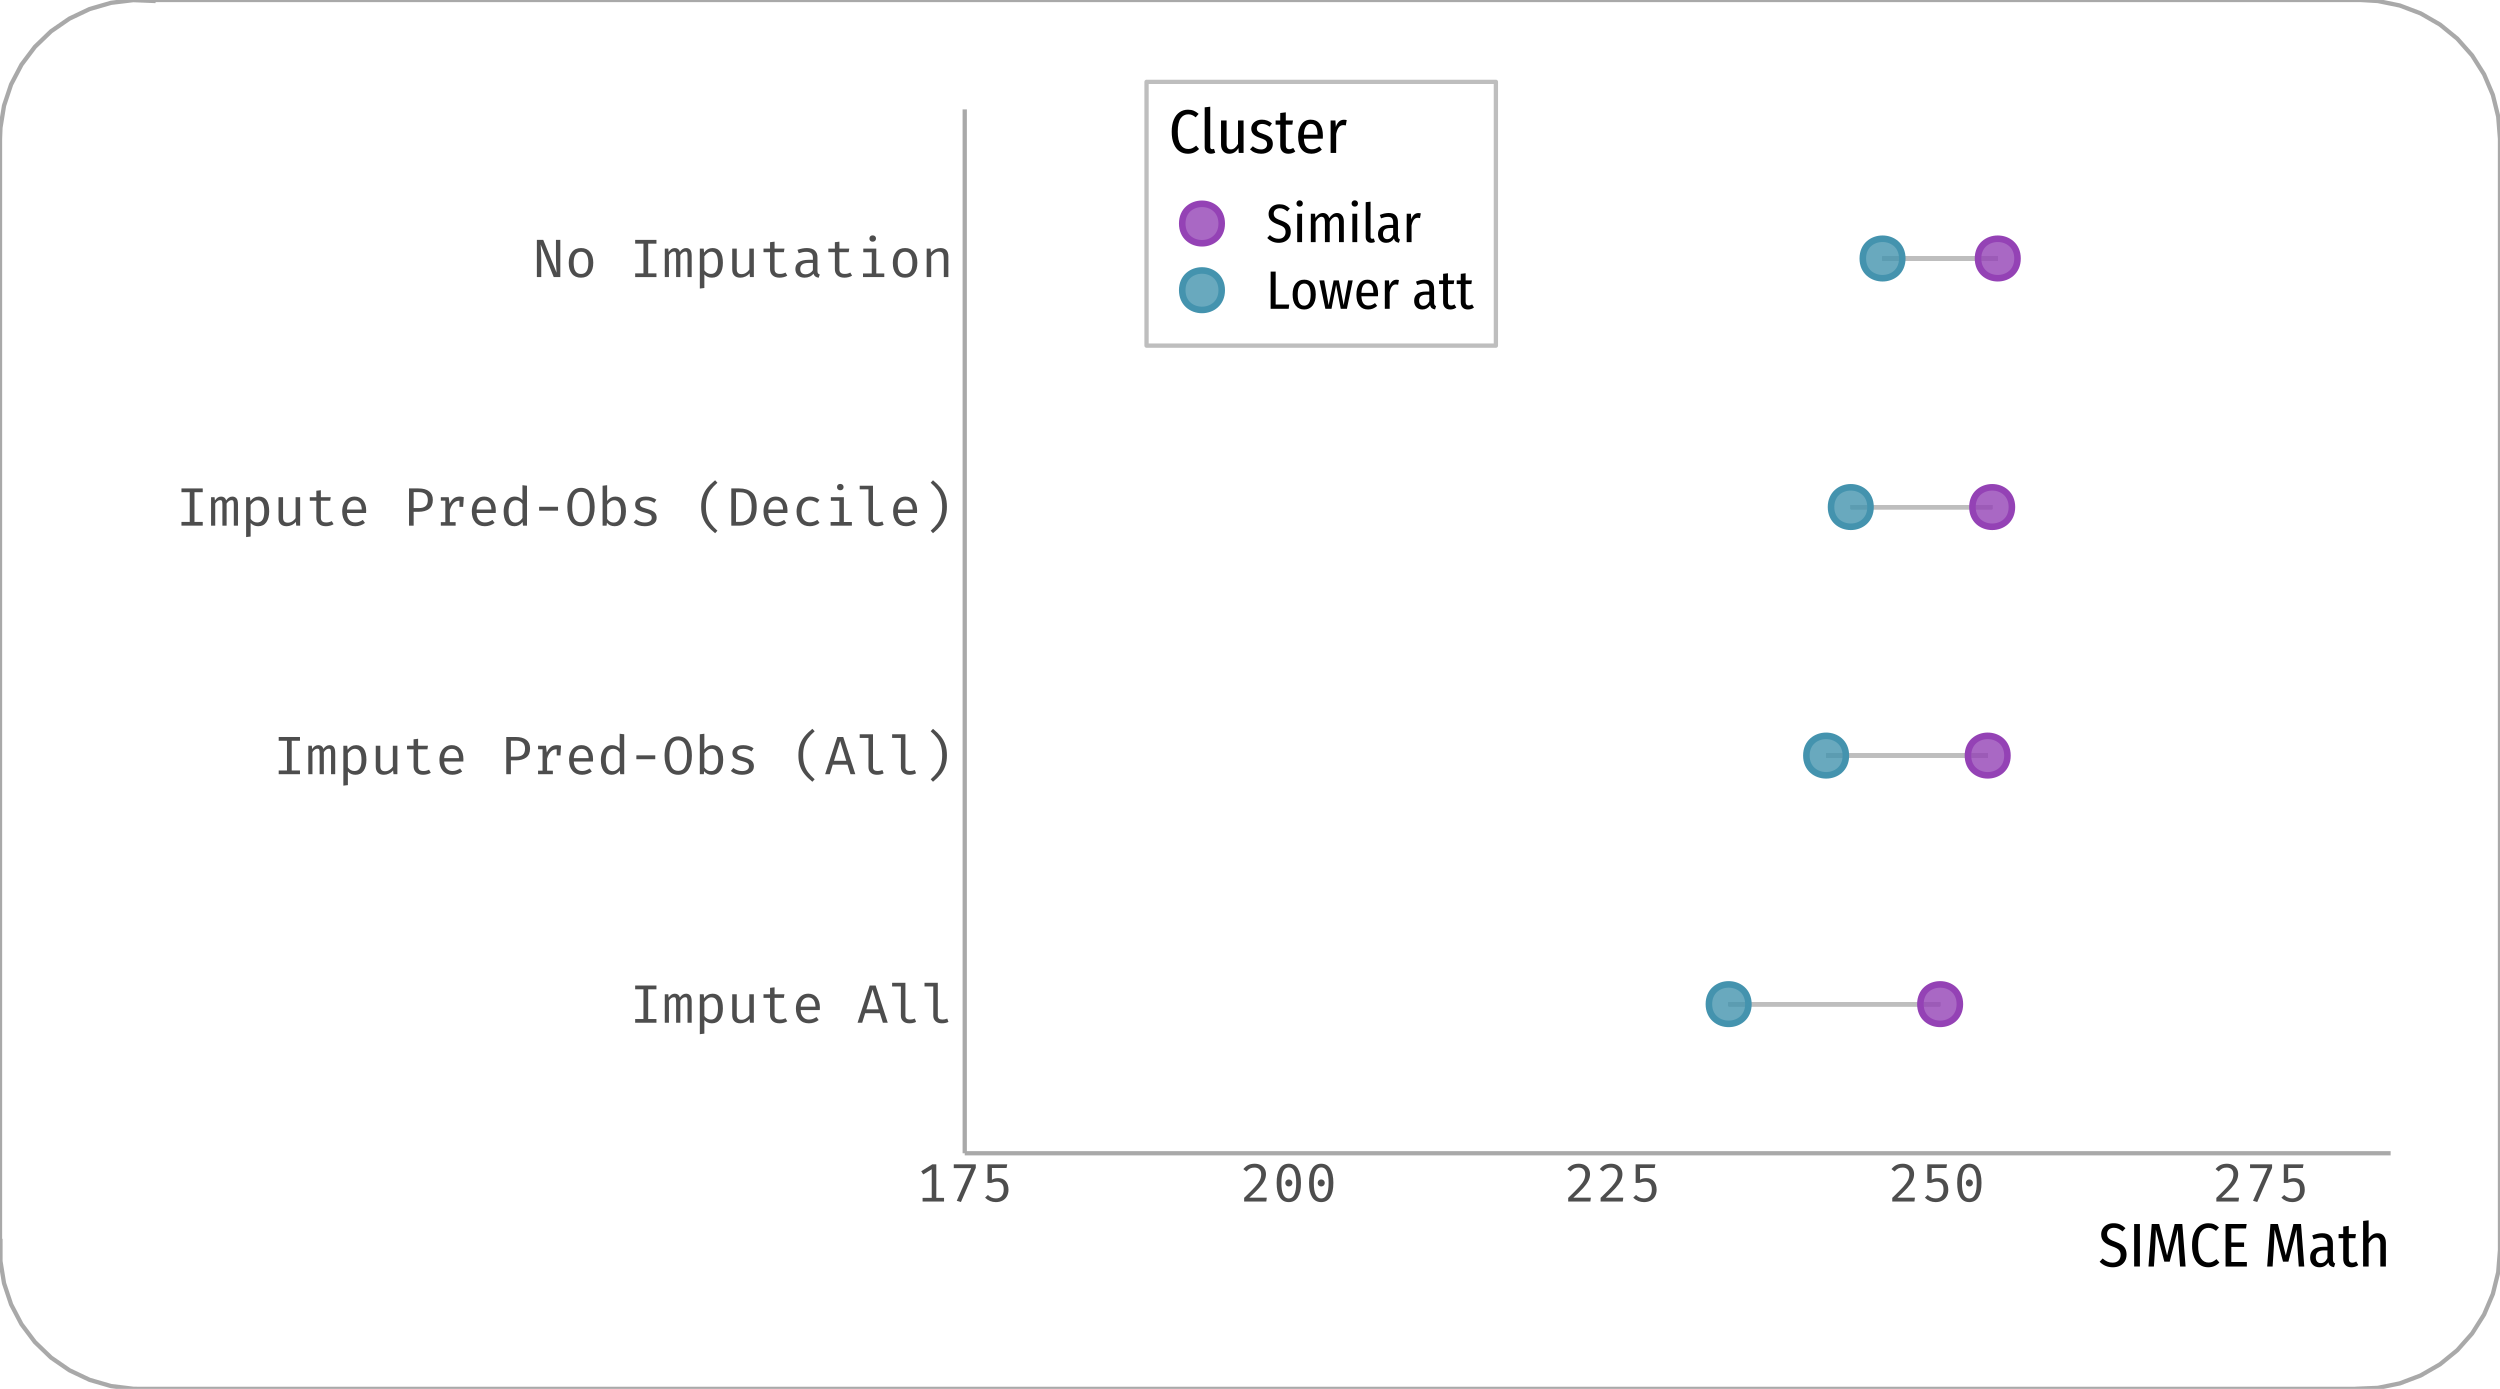 <?xml version="1.0" encoding="UTF-8"?>
<svg xmlns="http://www.w3.org/2000/svg" xmlns:xlink="http://www.w3.org/1999/xlink" width="648pt" height="360pt" viewBox="0 0 648 360" version="1.1">
<defs>
<g>
<symbol overflow="visible" id="glyph0-0">
<path style="stroke:none;" d="M 7.141 -14.699 L 7.141 4.898 L 1.262 4.898 L 1.262 -14.699 Z M 6.383 -13.973 L 2.031 -13.973 L 2.031 4.172 L 6.383 4.172 Z M 4.297 -2.422 C 4.293 -2.316 4.258 -2.234 4.191 -2.176 C 4.121 -2.113 4.043 -2.086 3.949 -2.086 C 3.855 -2.086 3.773 -2.113 3.703 -2.176 C 3.633 -2.234 3.598 -2.316 3.598 -2.422 L 3.598 -3.598 C 4.09 -3.625 4.426 -3.715 4.605 -3.871 C 4.781 -4.023 4.867 -4.293 4.871 -4.676 C 4.867 -4.98 4.809 -5.215 4.688 -5.387 C 4.566 -5.551 4.344 -5.637 4.02 -5.641 C 3.746 -5.637 3.5 -5.586 3.289 -5.488 C 3.219 -5.457 3.16 -5.441 3.109 -5.445 C 3.004 -5.441 2.922 -5.473 2.863 -5.535 C 2.801 -5.594 2.77 -5.672 2.773 -5.77 C 2.77 -5.945 2.906 -6.078 3.184 -6.172 C 3.457 -6.262 3.754 -6.309 4.074 -6.312 C 4.629 -6.309 5.027 -6.16 5.27 -5.863 C 5.504 -5.562 5.625 -5.176 5.629 -4.703 C 5.625 -4.207 5.52 -3.824 5.312 -3.555 C 5.098 -3.281 4.758 -3.113 4.297 -3.051 Z M 3.457 -1.191 C 3.457 -1.324 3.504 -1.441 3.598 -1.539 C 3.691 -1.629 3.809 -1.676 3.949 -1.68 C 4.086 -1.676 4.199 -1.629 4.297 -1.539 C 4.387 -1.441 4.434 -1.324 4.438 -1.191 C 4.434 -1.035 4.387 -0.91 4.297 -0.816 C 4.199 -0.715 4.086 -0.668 3.949 -0.672 C 3.809 -0.668 3.691 -0.715 3.598 -0.816 C 3.504 -0.91 3.457 -1.035 3.457 -1.191 Z M 3.457 -1.191 "/>
</symbol>
<symbol overflow="visible" id="glyph0-1">
<path style="stroke:none;" d="M 6.957 -8.664 L 4.816 -8.664 L 4.816 -0.965 L 6.957 -0.965 L 6.957 0 L 1.441 0 L 1.441 -0.965 L 3.586 -0.965 L 3.586 -8.664 L 1.441 -8.664 L 1.441 -9.645 L 6.957 -9.645 Z M 6.957 -8.664 "/>
</symbol>
<symbol overflow="visible" id="glyph0-2">
<path style="stroke:none;" d="M 6.258 -7.531 C 6.676 -7.527 7.016 -7.383 7.285 -7.09 C 7.551 -6.793 7.688 -6.258 7.688 -5.488 L 7.688 0 L 6.609 0 L 6.609 -5.293 C 6.609 -5.801 6.574 -6.148 6.508 -6.336 C 6.441 -6.516 6.285 -6.609 6.035 -6.609 C 5.559 -6.609 5.129 -6.312 4.746 -5.727 L 4.746 0 L 3.652 0 L 3.652 -5.293 C 3.648 -5.801 3.617 -6.148 3.555 -6.336 C 3.488 -6.516 3.328 -6.609 3.078 -6.609 C 2.602 -6.609 2.176 -6.312 1.793 -5.727 L 1.793 0 L 0.715 0 L 0.715 -7.379 L 1.625 -7.379 L 1.707 -6.512 C 1.926 -6.832 2.164 -7.086 2.414 -7.266 C 2.66 -7.441 2.957 -7.527 3.305 -7.531 C 3.992 -7.527 4.434 -7.203 4.633 -6.551 C 4.855 -6.867 5.094 -7.109 5.348 -7.277 C 5.598 -7.445 5.902 -7.527 6.258 -7.531 Z M 6.258 -7.531 "/>
</symbol>
<symbol overflow="visible" id="glyph0-3">
<path style="stroke:none;" d="M 4.703 -7.531 C 6.484 -7.527 7.375 -6.25 7.379 -3.695 C 7.375 -2.527 7.133 -1.594 6.648 -0.895 C 6.16 -0.195 5.457 0.152 4.535 0.152 C 3.73 0.152 3.074 -0.125 2.574 -0.688 L 2.574 2.828 L 1.398 2.969 L 1.398 -7.379 L 2.406 -7.379 L 2.508 -6.344 C 2.773 -6.723 3.094 -7.016 3.477 -7.223 C 3.852 -7.426 4.262 -7.527 4.703 -7.531 Z M 4.426 -6.578 C 4.047 -6.574 3.703 -6.461 3.395 -6.242 C 3.078 -6.016 2.805 -5.738 2.574 -5.402 L 2.574 -1.75 C 2.77 -1.457 3.016 -1.23 3.312 -1.07 C 3.602 -0.902 3.922 -0.82 4.27 -0.824 C 4.883 -0.82 5.344 -1.055 5.648 -1.531 C 5.953 -2 6.105 -2.723 6.105 -3.695 C 6.105 -4.664 5.969 -5.387 5.699 -5.863 C 5.426 -6.336 5 -6.574 4.426 -6.578 Z M 4.426 -6.578 "/>
</symbol>
<symbol overflow="visible" id="glyph0-4">
<path style="stroke:none;" d="M 2.574 -2.141 C 2.57 -1.664 2.672 -1.316 2.875 -1.098 C 3.074 -0.875 3.391 -0.766 3.82 -0.77 C 4.211 -0.766 4.59 -0.879 4.957 -1.105 C 5.32 -1.328 5.609 -1.609 5.824 -1.945 L 5.824 -7.379 L 7 -7.379 L 7 0 L 5.992 0 L 5.895 -0.992 C 5.605 -0.625 5.246 -0.344 4.824 -0.148 C 4.395 0.055 3.965 0.152 3.527 0.152 C 2.824 0.152 2.293 -0.031 1.938 -0.406 C 1.574 -0.773 1.395 -1.312 1.398 -2.016 L 1.398 -7.379 L 2.574 -7.379 Z M 2.574 -2.141 "/>
</symbol>
<symbol overflow="visible" id="glyph0-5">
<path style="stroke:none;" d="M 7.266 -0.379 C 7.012 -0.207 6.703 -0.078 6.348 0.012 C 5.984 0.105 5.629 0.152 5.277 0.152 C 4.5 0.152 3.895 -0.047 3.457 -0.453 C 3.02 -0.855 2.801 -1.391 2.801 -2.059 L 2.801 -6.453 L 1.105 -6.453 L 1.105 -7.379 L 2.801 -7.379 L 2.801 -9.043 L 3.977 -9.184 L 3.977 -7.379 L 6.539 -7.379 L 6.383 -6.453 L 3.977 -6.453 L 3.977 -2.07 C 3.973 -1.648 4.086 -1.336 4.312 -1.133 C 4.535 -0.922 4.895 -0.82 5.391 -0.824 C 5.891 -0.82 6.359 -0.938 6.805 -1.176 Z M 7.266 -0.379 "/>
</symbol>
<symbol overflow="visible" id="glyph0-6">
<path style="stroke:none;" d="M 2.34 -3.277 C 2.363 -2.461 2.574 -1.852 2.973 -1.441 C 3.367 -1.027 3.871 -0.82 4.48 -0.824 C 4.844 -0.82 5.176 -0.875 5.48 -0.984 C 5.781 -1.094 6.105 -1.258 6.453 -1.484 L 7 -0.699 C 6.652 -0.426 6.258 -0.219 5.816 -0.07 C 5.371 0.078 4.926 0.152 4.48 0.152 C 3.414 0.152 2.586 -0.195 1.992 -0.891 C 1.398 -1.586 1.102 -2.516 1.105 -3.684 C 1.102 -4.418 1.23 -5.078 1.496 -5.664 C 1.754 -6.246 2.129 -6.703 2.617 -7.035 C 3.102 -7.363 3.668 -7.527 4.312 -7.531 C 5.242 -7.527 5.977 -7.203 6.516 -6.559 C 7.051 -5.906 7.316 -5.023 7.32 -3.906 C 7.316 -3.691 7.309 -3.48 7.293 -3.277 Z M 4.324 -6.566 C 3.754 -6.562 3.289 -6.359 2.938 -5.957 C 2.578 -5.547 2.379 -4.953 2.34 -4.172 L 6.176 -4.172 C 6.164 -4.945 5.992 -5.535 5.668 -5.949 C 5.34 -6.355 4.895 -6.562 4.324 -6.566 Z M 4.324 -6.566 "/>
</symbol>
<symbol overflow="visible" id="glyph0-7">
<path style="stroke:none;" d=""/>
</symbol>
<symbol overflow="visible" id="glyph0-8">
<path style="stroke:none;" d="M 2.254 -2.465 L 1.484 0 L 0.281 0 L 3.43 -9.645 L 4.969 -9.645 L 8.105 0 L 6.848 0 L 6.074 -2.465 Z M 5.754 -3.473 L 4.172 -8.609 L 2.574 -3.473 Z M 5.754 -3.473 "/>
</symbol>
<symbol overflow="visible" id="glyph0-9">
<path style="stroke:none;" d="M 4.285 -1.82 C 4.281 -1.152 4.688 -0.82 5.504 -0.824 C 5.879 -0.82 6.289 -0.906 6.734 -1.078 L 7.043 -0.223 C 6.574 0.027 5.988 0.152 5.293 0.152 C 4.625 0.152 4.098 -0.027 3.703 -0.391 C 3.305 -0.754 3.105 -1.25 3.109 -1.875 L 3.109 -9.406 L 0.84 -9.406 L 0.84 -10.348 L 4.285 -10.348 Z M 4.285 -1.82 "/>
</symbol>
<symbol overflow="visible" id="glyph0-10">
<path style="stroke:none;" d="M 7.797 -6.68 C 7.793 -5.602 7.461 -4.816 6.801 -4.324 C 6.137 -3.832 5.227 -3.586 4.074 -3.586 L 2.828 -3.586 L 2.828 0 L 1.625 0 L 1.625 -9.645 L 4.074 -9.645 C 5.254 -9.645 6.172 -9.395 6.824 -8.902 C 7.469 -8.402 7.793 -7.664 7.797 -6.68 Z M 6.496 -6.664 C 6.492 -7.359 6.289 -7.871 5.887 -8.195 C 5.477 -8.516 4.922 -8.676 4.227 -8.68 L 2.828 -8.68 L 2.828 -4.551 L 4.188 -4.551 C 4.91 -4.547 5.477 -4.707 5.887 -5.027 C 6.289 -5.344 6.492 -5.887 6.496 -6.664 Z M 6.496 -6.664 "/>
</symbol>
<symbol overflow="visible" id="glyph0-11">
<path style="stroke:none;" d="M 6.383 -7.531 C 6.68 -7.527 7.027 -7.477 7.422 -7.379 L 7.254 -4.871 L 6.301 -4.871 L 6.301 -6.453 L 6.23 -6.453 C 5.09 -6.449 4.285 -5.641 3.809 -4.02 L 3.809 -0.91 L 5.305 -0.91 L 5.305 0 L 1.469 0 L 1.469 -0.91 L 2.633 -0.91 L 2.633 -6.469 L 1.469 -6.469 L 1.469 -7.379 L 3.516 -7.379 L 3.738 -5.629 C 4.035 -6.258 4.391 -6.734 4.809 -7.055 C 5.223 -7.371 5.746 -7.527 6.383 -7.531 Z M 6.383 -7.531 "/>
</symbol>
<symbol overflow="visible" id="glyph0-12">
<path style="stroke:none;" d="M 7 -10.348 L 7 0 L 5.965 0 L 5.852 -0.965 C 5.578 -0.59 5.266 -0.309 4.914 -0.125 C 4.559 0.062 4.176 0.152 3.766 0.152 C 2.832 0.152 2.129 -0.188 1.66 -0.867 C 1.184 -1.547 0.949 -2.484 0.953 -3.684 C 0.949 -4.418 1.066 -5.078 1.301 -5.664 C 1.535 -6.246 1.867 -6.703 2.301 -7.035 C 2.734 -7.363 3.246 -7.527 3.836 -7.531 C 4.645 -7.527 5.309 -7.234 5.824 -6.648 L 5.824 -10.484 Z M 4.145 -6.578 C 3.523 -6.574 3.051 -6.332 2.723 -5.852 C 2.391 -5.363 2.227 -4.641 2.227 -3.684 C 2.227 -2.727 2.375 -2.004 2.68 -1.52 C 2.98 -1.027 3.422 -0.785 4.004 -0.785 C 4.699 -0.785 5.309 -1.176 5.824 -1.961 L 5.824 -5.629 C 5.617 -5.934 5.367 -6.168 5.082 -6.332 C 4.789 -6.492 4.477 -6.574 4.145 -6.578 Z M 4.145 -6.578 "/>
</symbol>
<symbol overflow="visible" id="glyph0-13">
<path style="stroke:none;" d="M 1.75 -4.887 L 6.648 -4.887 L 6.648 -3.879 L 1.75 -3.879 Z M 1.75 -4.887 "/>
</symbol>
<symbol overflow="visible" id="glyph0-14">
<path style="stroke:none;" d="M 7.742 -4.816 C 7.738 -3.312 7.434 -2.105 6.824 -1.203 C 6.211 -0.297 5.336 0.152 4.199 0.152 C 3.047 0.152 2.168 -0.289 1.566 -1.176 C 0.957 -2.062 0.656 -3.27 0.656 -4.801 C 0.656 -5.777 0.789 -6.648 1.062 -7.406 C 1.328 -8.16 1.73 -8.746 2.266 -9.168 C 2.797 -9.586 3.441 -9.797 4.199 -9.801 C 5.336 -9.797 6.211 -9.348 6.824 -8.449 C 7.434 -7.547 7.738 -6.336 7.742 -4.816 Z M 6.48 -4.816 C 6.48 -6.129 6.297 -7.117 5.934 -7.781 C 5.57 -8.445 4.992 -8.777 4.199 -8.777 C 3.406 -8.777 2.828 -8.441 2.465 -7.777 C 2.098 -7.105 1.914 -6.113 1.918 -4.801 C 1.914 -3.492 2.098 -2.512 2.469 -1.855 C 2.836 -1.195 3.414 -0.867 4.199 -0.867 C 4.992 -0.867 5.57 -1.195 5.934 -1.855 C 6.297 -2.512 6.48 -3.5 6.48 -4.816 Z M 6.48 -4.816 "/>
</symbol>
<symbol overflow="visible" id="glyph0-15">
<path style="stroke:none;" d="M 2.574 -6.41 C 3.141 -7.156 3.848 -7.527 4.691 -7.531 C 5.633 -7.527 6.328 -7.191 6.777 -6.523 C 7.223 -5.848 7.445 -4.906 7.449 -3.695 C 7.445 -2.535 7.188 -1.605 6.676 -0.902 C 6.16 -0.199 5.445 0.152 4.523 0.152 C 3.672 0.152 3.004 -0.152 2.52 -0.77 L 2.438 0 L 1.398 0 L 1.398 -10.348 L 2.574 -10.484 Z M 4.258 -0.797 C 4.871 -0.797 5.344 -1.039 5.676 -1.523 C 6.008 -2.008 6.176 -2.73 6.176 -3.695 C 6.176 -4.645 6.027 -5.363 5.734 -5.852 C 5.438 -6.332 5 -6.574 4.426 -6.578 C 4.047 -6.574 3.703 -6.461 3.395 -6.242 C 3.078 -6.016 2.805 -5.738 2.574 -5.402 L 2.574 -1.75 C 2.77 -1.449 3.016 -1.215 3.305 -1.047 C 3.594 -0.879 3.91 -0.797 4.258 -0.797 Z M 4.258 -0.797 "/>
</symbol>
<symbol overflow="visible" id="glyph0-16">
<path style="stroke:none;" d="M 3.922 -0.812 C 4.477 -0.809 4.922 -0.914 5.25 -1.133 C 5.574 -1.344 5.734 -1.629 5.738 -1.988 C 5.734 -2.227 5.695 -2.426 5.613 -2.582 C 5.527 -2.734 5.359 -2.875 5.109 -3 C 4.855 -3.125 4.473 -3.254 3.961 -3.387 C 3.102 -3.602 2.465 -3.859 2.059 -4.164 C 1.645 -4.465 1.441 -4.914 1.441 -5.516 C 1.441 -6.129 1.695 -6.621 2.211 -6.984 C 2.719 -7.348 3.398 -7.527 4.242 -7.531 C 5.266 -7.527 6.16 -7.258 6.93 -6.719 L 6.398 -5.906 C 6.09 -6.121 5.766 -6.285 5.434 -6.402 C 5.094 -6.516 4.707 -6.574 4.27 -6.578 C 3.203 -6.574 2.672 -6.254 2.676 -5.613 C 2.672 -5.387 2.73 -5.203 2.848 -5.066 C 2.965 -4.926 3.156 -4.801 3.422 -4.695 C 3.688 -4.586 4.086 -4.461 4.621 -4.312 C 5.422 -4.094 6.02 -3.82 6.418 -3.492 C 6.812 -3.16 7.012 -2.676 7.016 -2.043 C 7.012 -1.305 6.715 -0.754 6.117 -0.391 C 5.52 -0.027 4.785 0.152 3.922 0.152 C 2.758 0.152 1.797 -0.176 1.035 -0.84 L 1.695 -1.609 C 1.988 -1.363 2.328 -1.168 2.715 -1.027 C 3.094 -0.879 3.496 -0.809 3.922 -0.812 Z M 3.922 -0.812 "/>
</symbol>
<symbol overflow="visible" id="glyph0-17">
<path style="stroke:none;" d="M 2.98 -4.898 C 2.977 -3.945 3.082 -3.117 3.301 -2.414 C 3.512 -1.711 3.832 -1.07 4.262 -0.496 C 4.684 0.078 5.254 0.68 5.965 1.316 L 5.363 1.961 C 4.535 1.293 3.867 0.641 3.352 0 C 2.832 -0.641 2.434 -1.359 2.16 -2.156 C 1.883 -2.949 1.746 -3.863 1.75 -4.898 C 1.746 -5.934 1.883 -6.848 2.16 -7.645 C 2.434 -8.438 2.832 -9.156 3.352 -9.801 C 3.867 -10.441 4.535 -11.094 5.363 -11.762 L 5.965 -11.117 C 5.246 -10.477 4.672 -9.875 4.25 -9.309 C 3.82 -8.738 3.504 -8.102 3.297 -7.398 C 3.082 -6.691 2.977 -5.859 2.98 -4.898 Z M 2.98 -4.898 "/>
</symbol>
<symbol overflow="visible" id="glyph0-18">
<path style="stroke:none;" d="M 5.418 -4.898 C 5.414 -5.859 5.309 -6.691 5.102 -7.398 C 4.891 -8.102 4.574 -8.738 4.152 -9.309 C 3.727 -9.875 3.156 -10.477 2.438 -11.117 L 3.039 -11.762 C 3.855 -11.094 4.523 -10.441 5.047 -9.801 C 5.562 -9.156 5.961 -8.438 6.234 -7.645 C 6.508 -6.848 6.645 -5.934 6.648 -4.898 C 6.645 -3.863 6.508 -2.949 6.234 -2.156 C 5.961 -1.359 5.562 -0.641 5.047 0 C 4.523 0.641 3.855 1.293 3.039 1.961 L 2.438 1.316 C 3.145 0.68 3.711 0.078 4.137 -0.496 C 4.559 -1.07 4.875 -1.711 5.094 -2.414 C 5.305 -3.117 5.414 -3.945 5.418 -4.898 Z M 5.418 -4.898 "/>
</symbol>
<symbol overflow="visible" id="glyph0-19">
<path style="stroke:none;" d="M 7.742 -4.871 C 7.738 -3.039 7.32 -1.77 6.48 -1.062 C 5.641 -0.352 4.605 0 3.375 0 L 1.16 0 L 1.16 -9.645 L 3.219 -9.645 C 4.57 -9.645 5.664 -9.301 6.496 -8.621 C 7.324 -7.938 7.738 -6.688 7.742 -4.871 Z M 6.441 -4.871 C 6.438 -5.914 6.297 -6.715 6.012 -7.273 C 5.727 -7.824 5.371 -8.195 4.953 -8.379 C 4.531 -8.559 4.055 -8.648 3.516 -8.652 L 2.379 -8.652 L 2.379 -0.98 L 3.527 -0.98 C 4.355 -0.977 5.047 -1.266 5.605 -1.84 C 6.16 -2.414 6.438 -3.422 6.441 -4.871 Z M 6.441 -4.871 "/>
</symbol>
<symbol overflow="visible" id="glyph0-20">
<path style="stroke:none;" d="M 4.746 -0.855 C 5.387 -0.855 6.023 -1.066 6.664 -1.496 L 7.223 -0.727 C 6.914 -0.453 6.531 -0.238 6.074 -0.082 C 5.617 0.074 5.176 0.152 4.746 0.152 C 3.652 0.152 2.801 -0.188 2.191 -0.875 C 1.578 -1.555 1.27 -2.48 1.273 -3.652 C 1.27 -4.387 1.41 -5.051 1.688 -5.641 C 1.961 -6.227 2.359 -6.688 2.883 -7.027 C 3.406 -7.359 4.027 -7.527 4.746 -7.531 C 5.699 -7.527 6.52 -7.238 7.211 -6.664 L 6.637 -5.895 C 5.992 -6.324 5.355 -6.539 4.73 -6.539 C 4.066 -6.539 3.539 -6.293 3.141 -5.801 C 2.742 -5.309 2.543 -4.59 2.547 -3.652 C 2.543 -2.707 2.742 -2.008 3.141 -1.547 C 3.539 -1.086 4.074 -0.855 4.746 -0.855 Z M 4.746 -0.855 "/>
</symbol>
<symbol overflow="visible" id="glyph0-21">
<path style="stroke:none;" d="M 4.199 -10.82 C 4.461 -10.816 4.672 -10.738 4.828 -10.59 C 4.984 -10.434 5.062 -10.238 5.066 -9.996 C 5.062 -9.754 4.984 -9.555 4.828 -9.402 C 4.672 -9.246 4.461 -9.168 4.199 -9.172 C 3.945 -9.168 3.742 -9.246 3.59 -9.402 C 3.434 -9.555 3.355 -9.754 3.359 -9.996 C 3.355 -10.238 3.434 -10.434 3.59 -10.59 C 3.742 -10.738 3.945 -10.816 4.199 -10.82 Z M 5.137 -0.938 L 7.211 -0.938 L 7.211 0 L 1.695 0 L 1.695 -0.938 L 3.961 -0.938 L 3.961 -6.441 L 1.766 -6.441 L 1.766 -7.379 L 5.137 -7.379 Z M 5.137 -0.938 "/>
</symbol>
<symbol overflow="visible" id="glyph0-22">
<path style="stroke:none;" d="M 2.129 -8.469 C 2.125 -8.398 2.152 -7.992 2.211 -7.25 C 2.266 -6.5 2.297 -5.695 2.297 -4.828 L 2.297 0 L 1.16 0 L 1.16 -9.645 L 2.812 -9.645 L 6.273 -1.133 L 6.242 -1.637 C 6.148 -2.781 6.105 -3.844 6.105 -4.816 L 6.105 -9.645 L 7.238 -9.645 L 7.238 0 L 5.531 0 Z M 2.129 -8.469 "/>
</symbol>
<symbol overflow="visible" id="glyph0-23">
<path style="stroke:none;" d="M 4.215 -7.531 C 5.227 -7.527 6.008 -7.184 6.559 -6.5 C 7.102 -5.812 7.375 -4.879 7.379 -3.695 C 7.375 -2.535 7.098 -1.605 6.543 -0.902 C 5.984 -0.199 5.203 0.152 4.199 0.152 C 3.18 0.152 2.395 -0.188 1.848 -0.875 C 1.293 -1.555 1.02 -2.492 1.023 -3.684 C 1.02 -4.848 1.297 -5.781 1.855 -6.48 C 2.406 -7.18 3.191 -7.527 4.215 -7.531 Z M 4.215 -6.566 C 3.566 -6.562 3.086 -6.324 2.77 -5.852 C 2.453 -5.371 2.297 -4.648 2.297 -3.684 C 2.297 -2.711 2.453 -1.988 2.766 -1.52 C 3.078 -1.043 3.555 -0.809 4.199 -0.812 C 4.84 -0.809 5.316 -1.043 5.633 -1.52 C 5.945 -1.988 6.105 -2.715 6.105 -3.695 C 6.105 -4.664 5.945 -5.387 5.633 -5.859 C 5.316 -6.328 4.844 -6.562 4.215 -6.566 Z M 4.215 -6.566 "/>
</symbol>
<symbol overflow="visible" id="glyph0-24">
<path style="stroke:none;" d="M 6.691 -1.609 C 6.691 -1.316 6.738 -1.105 6.832 -0.973 C 6.926 -0.836 7.078 -0.734 7.293 -0.672 L 7 0.168 C 6.277 0.07 5.828 -0.277 5.656 -0.883 C 5.391 -0.543 5.062 -0.285 4.668 -0.113 C 4.27 0.066 3.828 0.152 3.348 0.152 C 2.605 0.152 2.023 -0.051 1.602 -0.461 C 1.172 -0.871 0.961 -1.422 0.965 -2.113 C 0.961 -2.867 1.258 -3.449 1.852 -3.863 C 2.445 -4.27 3.297 -4.477 4.41 -4.48 L 5.504 -4.48 L 5.504 -5.082 C 5.5 -5.602 5.352 -5.977 5.055 -6.207 C 4.754 -6.434 4.32 -6.551 3.754 -6.551 C 3.188 -6.551 2.547 -6.426 1.836 -6.176 L 1.512 -7.07 C 2.379 -7.375 3.184 -7.527 3.934 -7.531 C 4.824 -7.527 5.508 -7.32 5.984 -6.902 C 6.453 -6.48 6.691 -5.895 6.691 -5.152 Z M 3.641 -0.727 C 4 -0.727 4.348 -0.82 4.684 -1.008 C 5.012 -1.195 5.285 -1.449 5.504 -1.777 L 5.504 -3.668 L 4.438 -3.668 C 3.648 -3.668 3.086 -3.535 2.742 -3.273 C 2.398 -3.012 2.227 -2.629 2.227 -2.129 C 2.227 -1.191 2.695 -0.727 3.641 -0.727 Z M 3.641 -0.727 "/>
</symbol>
<symbol overflow="visible" id="glyph0-25">
<path style="stroke:none;" d="M 1.398 -7.379 L 2.406 -7.379 L 2.508 -6.344 C 2.797 -6.715 3.16 -7.004 3.605 -7.215 C 4.043 -7.422 4.488 -7.527 4.941 -7.531 C 6.32 -7.527 7.012 -6.801 7.016 -5.348 L 7.016 0 L 5.84 0 L 5.84 -4.48 C 5.836 -5.027 5.805 -5.445 5.746 -5.738 C 5.684 -6.027 5.566 -6.242 5.391 -6.383 C 5.211 -6.52 4.938 -6.59 4.578 -6.594 C 4.172 -6.59 3.793 -6.469 3.441 -6.23 C 3.082 -5.984 2.793 -5.695 2.574 -5.363 L 2.574 0 L 1.398 0 Z M 1.398 -7.379 "/>
</symbol>
<symbol overflow="visible" id="glyph0-26">
<path style="stroke:none;" d="M 7.238 -0.953 L 7.238 0 L 1.68 0 L 1.68 -0.953 L 4.047 -0.953 L 4.047 -8.359 L 1.848 -7.027 L 1.328 -7.855 L 4.199 -9.645 L 5.234 -9.645 L 5.234 -0.953 Z M 7.238 -0.953 "/>
</symbol>
<symbol overflow="visible" id="glyph0-27">
<path style="stroke:none;" d="M 2.129 -0.195 L 5.879 -8.664 L 1.359 -8.664 L 1.359 -9.645 L 7.07 -9.645 L 7.07 -8.734 L 3.219 0.125 Z M 2.129 -0.195 "/>
</symbol>
<symbol overflow="visible" id="glyph0-28">
<path style="stroke:none;" d="M 6.648 -8.695 L 2.844 -8.695 L 2.844 -5.656 C 3.109 -5.812 3.379 -5.922 3.645 -5.984 C 3.91 -6.039 4.191 -6.07 4.492 -6.074 C 5.293 -6.07 5.934 -5.805 6.418 -5.277 C 6.895 -4.742 7.137 -4 7.141 -3.051 C 7.137 -2.414 7.004 -1.855 6.742 -1.371 C 6.473 -0.887 6.094 -0.512 5.602 -0.246 C 5.105 0.02 4.531 0.152 3.879 0.152 C 2.805 0.152 1.871 -0.227 1.078 -0.992 L 1.805 -1.707 C 2.391 -1.105 3.082 -0.809 3.879 -0.812 C 4.52 -0.809 5.016 -1.004 5.375 -1.398 C 5.727 -1.789 5.906 -2.355 5.906 -3.094 C 5.906 -3.82 5.746 -4.344 5.43 -4.668 C 5.113 -4.988 4.688 -5.148 4.156 -5.152 C 3.902 -5.148 3.676 -5.125 3.473 -5.082 C 3.266 -5.031 2.996 -4.949 2.66 -4.828 L 1.707 -4.828 L 1.707 -9.645 L 6.816 -9.645 Z M 6.648 -8.695 "/>
</symbol>
<symbol overflow="visible" id="glyph0-29">
<path style="stroke:none;" d="M 3.766 -9.801 C 4.352 -9.797 4.867 -9.68 5.312 -9.449 C 5.754 -9.215 6.094 -8.895 6.328 -8.492 C 6.562 -8.082 6.68 -7.625 6.68 -7.113 C 6.68 -6.512 6.539 -5.93 6.266 -5.375 C 5.984 -4.812 5.543 -4.199 4.941 -3.535 C 4.332 -2.863 3.477 -2.023 2.367 -1.008 L 6.902 -1.008 L 6.762 0 L 1.023 0 L 1.023 -0.953 C 2.277 -2.152 3.211 -3.094 3.828 -3.777 C 4.438 -4.457 4.859 -5.039 5.094 -5.527 C 5.324 -6.012 5.441 -6.527 5.445 -7.07 C 5.441 -7.609 5.289 -8.035 4.984 -8.344 C 4.676 -8.648 4.25 -8.801 3.711 -8.805 C 3.25 -8.801 2.871 -8.723 2.566 -8.574 C 2.262 -8.418 1.949 -8.156 1.637 -7.785 L 0.824 -8.414 C 1.203 -8.891 1.629 -9.238 2.105 -9.465 C 2.574 -9.684 3.129 -9.797 3.766 -9.801 Z M 3.766 -9.801 "/>
</symbol>
<symbol overflow="visible" id="glyph0-30">
<path style="stroke:none;" d="M 4.199 -9.801 C 5.223 -9.797 6.004 -9.371 6.543 -8.52 C 7.078 -7.664 7.348 -6.434 7.352 -4.828 C 7.348 -3.211 7.078 -1.977 6.543 -1.125 C 6.004 -0.273 5.223 0.152 4.199 0.152 C 3.172 0.152 2.391 -0.273 1.855 -1.125 C 1.316 -1.977 1.047 -3.211 1.051 -4.828 C 1.047 -6.434 1.316 -7.664 1.855 -8.52 C 2.391 -9.371 3.172 -9.797 4.199 -9.801 Z M 4.199 -8.848 C 2.918 -8.848 2.277 -7.508 2.281 -4.828 C 2.277 -2.141 2.918 -0.797 4.199 -0.797 C 5.477 -0.797 6.117 -2.141 6.117 -4.828 C 6.117 -7.508 5.477 -8.848 4.199 -8.848 Z M 4.199 -5.738 C 4.461 -5.734 4.68 -5.648 4.859 -5.473 C 5.031 -5.293 5.121 -5.078 5.125 -4.828 C 5.121 -4.566 5.031 -4.348 4.859 -4.172 C 4.68 -3.992 4.461 -3.902 4.199 -3.906 C 3.938 -3.902 3.719 -3.992 3.547 -4.172 C 3.371 -4.348 3.285 -4.566 3.289 -4.828 C 3.285 -5.078 3.371 -5.293 3.547 -5.473 C 3.719 -5.648 3.938 -5.734 4.199 -5.738 Z M 4.199 -5.738 "/>
</symbol>
<symbol overflow="visible" id="glyph1-0">
<path style="stroke:none;" d="M 8.688 -16.801 L 8.688 5.602 L 1.969 5.602 L 1.969 -16.801 Z M 7.824 -15.969 L 2.848 -15.969 L 2.848 4.77 L 7.824 4.77 Z M 5.184 -7.215 C 5.82 -7.211 6.277 -7.043 6.551 -6.703 C 6.824 -6.359 6.961 -5.914 6.961 -5.375 C 6.961 -4.805 6.84 -4.367 6.598 -4.062 C 6.355 -3.75 5.969 -3.559 5.441 -3.488 L 5.441 -2.77 C 5.438 -2.648 5.398 -2.555 5.32 -2.488 C 5.238 -2.414 5.145 -2.379 5.039 -2.383 C 4.93 -2.379 4.836 -2.414 4.758 -2.488 C 4.68 -2.555 4.641 -2.648 4.641 -2.77 L 4.641 -4.113 C 5.203 -4.145 5.586 -4.246 5.793 -4.422 C 5.992 -4.598 6.094 -4.906 6.098 -5.344 C 6.094 -5.695 6.023 -5.965 5.887 -6.16 C 5.746 -6.348 5.492 -6.445 5.121 -6.449 C 4.809 -6.445 4.531 -6.387 4.289 -6.273 C 4.203 -6.238 4.133 -6.223 4.078 -6.223 C 3.961 -6.223 3.867 -6.258 3.797 -6.328 C 3.727 -6.398 3.691 -6.484 3.695 -6.594 C 3.691 -6.789 3.848 -6.945 4.168 -7.055 C 4.48 -7.16 4.82 -7.211 5.184 -7.215 Z M 5.039 -1.922 C 5.199 -1.922 5.332 -1.867 5.441 -1.762 C 5.547 -1.652 5.602 -1.52 5.602 -1.359 C 5.602 -1.188 5.547 -1.047 5.441 -0.938 C 5.332 -0.824 5.199 -0.766 5.039 -0.77 C 4.879 -0.766 4.746 -0.824 4.641 -0.938 C 4.531 -1.047 4.477 -1.188 4.48 -1.359 C 4.477 -1.52 4.531 -1.652 4.641 -1.762 C 4.746 -1.867 4.879 -1.922 5.039 -1.922 Z M 5.039 -1.922 "/>
</symbol>
<symbol overflow="visible" id="glyph1-1">
<path style="stroke:none;" d="M 3.969 -11.215 C 4.617 -11.215 5.188 -11.105 5.672 -10.895 C 6.156 -10.676 6.609 -10.359 7.039 -9.938 L 6.289 -9.09 C 5.922 -9.402 5.562 -9.641 5.207 -9.797 C 4.848 -9.953 4.461 -10.031 4.047 -10.031 C 3.512 -10.031 3.082 -9.883 2.758 -9.59 C 2.434 -9.297 2.273 -8.91 2.273 -8.434 C 2.273 -8.109 2.336 -7.836 2.465 -7.609 C 2.59 -7.379 2.809 -7.172 3.121 -6.984 C 3.43 -6.797 3.867 -6.605 4.434 -6.414 C 5.078 -6.176 5.609 -5.926 6.031 -5.664 C 6.445 -5.395 6.766 -5.055 6.992 -4.641 C 7.211 -4.223 7.324 -3.699 7.328 -3.07 C 7.324 -2.441 7.18 -1.879 6.895 -1.383 C 6.605 -0.887 6.191 -0.496 5.656 -0.215 C 5.113 0.066 4.484 0.203 3.762 0.207 C 2.426 0.203 1.289 -0.273 0.352 -1.23 L 1.137 -2.078 C 1.527 -1.723 1.93 -1.453 2.344 -1.27 C 2.754 -1.082 3.207 -0.988 3.711 -0.992 C 4.336 -0.988 4.84 -1.168 5.223 -1.527 C 5.598 -1.883 5.789 -2.375 5.793 -3.008 C 5.789 -3.547 5.637 -3.98 5.336 -4.305 C 5.027 -4.621 4.469 -4.918 3.664 -5.199 C 2.625 -5.559 1.883 -5.98 1.434 -6.461 C 0.977 -6.941 0.75 -7.566 0.754 -8.336 C 0.75 -8.879 0.887 -9.371 1.16 -9.816 C 1.43 -10.254 1.809 -10.598 2.301 -10.848 C 2.789 -11.09 3.344 -11.215 3.969 -11.215 Z M 3.969 -11.215 "/>
</symbol>
<symbol overflow="visible" id="glyph1-2">
<path style="stroke:none;" d="M 2.848 -11.008 L 2.848 0 L 1.359 0 L 1.359 -11.008 Z M 2.848 -11.008 "/>
</symbol>
<symbol overflow="visible" id="glyph1-3">
<path style="stroke:none;" d="M 10.496 0 L 9.07 0 L 8.734 -4.977 C 8.582 -7.203 8.504 -8.742 8.496 -9.586 L 6.383 -1.246 L 4.992 -1.246 L 2.785 -9.586 C 2.793 -8.656 2.734 -7.109 2.609 -4.945 L 2.289 0 L 0.879 0 L 1.727 -11.008 L 3.664 -11.008 L 5.711 -2.863 L 7.68 -11.008 L 9.648 -11.008 Z M 10.496 0 "/>
</symbol>
<symbol overflow="visible" id="glyph1-4">
<path style="stroke:none;" d="M 5.008 -11.215 C 5.582 -11.215 6.082 -11.125 6.512 -10.949 C 6.934 -10.773 7.355 -10.5 7.777 -10.129 L 7.008 -9.23 C 6.695 -9.496 6.387 -9.695 6.086 -9.824 C 5.781 -9.949 5.449 -10.012 5.09 -10.016 C 4.254 -10.012 3.59 -9.656 3.102 -8.949 C 2.609 -8.238 2.367 -7.098 2.367 -5.52 C 2.367 -3.98 2.609 -2.844 3.102 -2.117 C 3.59 -1.383 4.254 -1.02 5.09 -1.023 C 5.5 -1.02 5.855 -1.094 6.16 -1.246 C 6.457 -1.395 6.785 -1.613 7.137 -1.902 L 7.887 -1.023 C 7.086 -0.203 6.125 0.203 5.008 0.207 C 4.184 0.203 3.457 -0.004 2.824 -0.43 C 2.188 -0.852 1.691 -1.496 1.336 -2.359 C 0.977 -3.215 0.797 -4.27 0.801 -5.52 C 0.797 -6.754 0.98 -7.797 1.352 -8.656 C 1.715 -9.508 2.215 -10.148 2.855 -10.574 C 3.488 -11 4.207 -11.215 5.008 -11.215 Z M 5.008 -11.215 "/>
</symbol>
<symbol overflow="visible" id="glyph1-5">
<path style="stroke:none;" d="M 6.832 -11.008 L 6.656 -9.855 L 2.848 -9.855 L 2.848 -6.223 L 6.16 -6.223 L 6.16 -5.07 L 2.848 -5.07 L 2.848 -1.168 L 6.879 -1.168 L 6.879 0 L 1.359 0 L 1.359 -11.008 Z M 6.832 -11.008 "/>
</symbol>
<symbol overflow="visible" id="glyph1-6">
<path style="stroke:none;" d=""/>
</symbol>
<symbol overflow="visible" id="glyph1-7">
<path style="stroke:none;" d="M 6.543 -1.922 C 6.539 -1.578 6.586 -1.32 6.688 -1.156 C 6.781 -0.988 6.934 -0.867 7.137 -0.785 L 6.832 0.191 C 6.414 0.125 6.086 0 5.855 -0.191 C 5.617 -0.383 5.453 -0.676 5.359 -1.07 C 4.812 -0.219 4.051 0.203 3.07 0.207 C 2.324 0.203 1.73 -0.023 1.297 -0.488 C 0.855 -0.949 0.637 -1.57 0.641 -2.352 C 0.637 -3.242 0.93 -3.926 1.52 -4.398 C 2.102 -4.867 2.941 -5.102 4.031 -5.105 L 5.121 -5.105 L 5.121 -5.824 C 5.121 -6.41 5 -6.832 4.758 -7.094 C 4.516 -7.355 4.125 -7.488 3.586 -7.488 C 2.996 -7.488 2.312 -7.336 1.535 -7.039 L 1.184 -8.047 C 2.121 -8.43 2.996 -8.625 3.809 -8.625 C 5.629 -8.625 6.539 -7.711 6.543 -5.887 Z M 3.406 -0.879 C 4.148 -0.879 4.723 -1.316 5.121 -2.191 L 5.121 -4.176 L 4.191 -4.176 C 2.801 -4.172 2.109 -3.59 2.113 -2.434 C 2.109 -1.926 2.223 -1.543 2.449 -1.277 C 2.672 -1.012 2.988 -0.879 3.406 -0.879 Z M 3.406 -0.879 "/>
</symbol>
<symbol overflow="visible" id="glyph1-8">
<path style="stroke:none;" d="M 5.281 -0.367 C 4.742 0.016 4.152 0.203 3.504 0.207 C 2.82 0.203 2.293 0.012 1.926 -0.383 C 1.555 -0.773 1.371 -1.328 1.375 -2.047 L 1.375 -7.328 L 0.176 -7.328 L 0.176 -8.414 L 1.375 -8.414 L 1.375 -10.352 L 2.816 -10.527 L 2.816 -8.414 L 4.672 -8.414 L 4.512 -7.328 L 2.816 -7.328 L 2.816 -2.062 C 2.812 -1.336 3.117 -0.973 3.727 -0.977 C 3.906 -0.973 4.074 -1 4.23 -1.055 C 4.387 -1.109 4.559 -1.188 4.754 -1.297 Z M 5.281 -0.367 "/>
</symbol>
<symbol overflow="visible" id="glyph1-9">
<path style="stroke:none;" d="M 5.055 -8.625 C 5.723 -8.625 6.246 -8.398 6.629 -7.953 C 7.004 -7.5 7.195 -6.895 7.199 -6.129 L 7.199 0 L 5.762 0 L 5.762 -5.953 C 5.758 -6.496 5.664 -6.887 5.48 -7.129 C 5.289 -7.367 5.016 -7.488 4.656 -7.488 C 3.949 -7.488 3.309 -6.984 2.734 -5.984 L 2.734 0 L 1.297 0 L 1.297 -11.809 L 2.734 -11.969 L 2.734 -7.215 C 3.043 -7.668 3.383 -8.02 3.758 -8.262 C 4.129 -8.504 4.562 -8.625 5.055 -8.625 Z M 5.055 -8.625 "/>
</symbol>
<symbol overflow="visible" id="glyph1-10">
<path style="stroke:none;" d="M 2.879 0.207 C 2.363 0.203 1.961 0.055 1.664 -0.254 C 1.363 -0.559 1.211 -0.992 1.215 -1.551 L 1.215 -11.824 L 2.656 -11.984 L 2.656 -1.602 C 2.652 -1.18 2.824 -0.973 3.168 -0.977 C 3.305 -0.973 3.461 -1.004 3.633 -1.07 L 3.953 -0.062 C 3.609 0.117 3.25 0.203 2.879 0.207 Z M 2.879 0.207 "/>
</symbol>
<symbol overflow="visible" id="glyph1-11">
<path style="stroke:none;" d="M 7.07 0 L 5.824 0 L 5.742 -1.266 C 5.156 -0.285 4.371 0.203 3.391 0.207 C 2.715 0.203 2.188 -0.012 1.805 -0.449 C 1.422 -0.883 1.23 -1.473 1.23 -2.223 L 1.23 -8.414 L 2.672 -8.414 L 2.672 -2.352 C 2.672 -1.859 2.762 -1.5 2.949 -1.273 C 3.133 -1.039 3.414 -0.926 3.793 -0.93 C 4.504 -0.926 5.117 -1.395 5.633 -2.336 L 5.633 -8.414 L 7.07 -8.414 Z M 7.07 0 "/>
</symbol>
<symbol overflow="visible" id="glyph1-12">
<path style="stroke:none;" d="M 3.473 -8.625 C 4.441 -8.625 5.305 -8.305 6.062 -7.664 L 5.457 -6.816 C 5.113 -7.047 4.793 -7.223 4.496 -7.344 C 4.191 -7.457 3.879 -7.516 3.551 -7.52 C 3.113 -7.516 2.77 -7.414 2.52 -7.207 C 2.27 -6.996 2.145 -6.711 2.145 -6.352 C 2.145 -6 2.262 -5.723 2.504 -5.52 C 2.738 -5.316 3.195 -5.105 3.871 -4.895 C 4.711 -4.625 5.324 -4.301 5.711 -3.918 C 6.094 -3.531 6.285 -3.004 6.289 -2.336 C 6.285 -1.543 5.996 -0.922 5.422 -0.473 C 4.844 -0.02 4.125 0.203 3.266 0.207 C 2.117 0.203 1.152 -0.172 0.367 -0.93 L 1.105 -1.727 C 1.773 -1.18 2.48 -0.906 3.23 -0.91 C 3.699 -0.906 4.078 -1.023 4.367 -1.262 C 4.652 -1.496 4.797 -1.824 4.801 -2.238 C 4.797 -2.535 4.746 -2.773 4.648 -2.957 C 4.543 -3.137 4.363 -3.301 4.102 -3.445 C 3.84 -3.59 3.457 -3.742 2.961 -3.902 C 2.156 -4.168 1.582 -4.488 1.23 -4.863 C 0.879 -5.238 0.703 -5.711 0.703 -6.289 C 0.703 -6.734 0.82 -7.137 1.055 -7.488 C 1.289 -7.84 1.613 -8.117 2.031 -8.32 C 2.445 -8.523 2.926 -8.625 3.473 -8.625 Z M 3.473 -8.625 "/>
</symbol>
<symbol overflow="visible" id="glyph1-13">
<path style="stroke:none;" d="M 7.199 -4.465 C 7.195 -4.238 7.184 -3.984 7.168 -3.711 L 2.273 -3.711 C 2.312 -2.727 2.508 -2.02 2.863 -1.59 C 3.211 -1.156 3.691 -0.941 4.305 -0.945 C 4.684 -0.941 5.027 -1 5.336 -1.121 C 5.637 -1.234 5.953 -1.426 6.289 -1.695 L 6.93 -0.848 C 6.137 -0.145 5.238 0.203 4.238 0.207 C 3.137 0.203 2.289 -0.172 1.688 -0.934 C 1.086 -1.691 0.785 -2.762 0.785 -4.145 C 0.785 -5.516 1.07 -6.605 1.648 -7.414 C 2.219 -8.219 3.02 -8.625 4.047 -8.625 C 5.059 -8.625 5.836 -8.262 6.383 -7.543 C 6.922 -6.82 7.195 -5.797 7.199 -4.465 Z M 5.809 -4.895 C 5.805 -6.652 5.223 -7.535 4.062 -7.535 C 3.527 -7.535 3.109 -7.312 2.801 -6.871 C 2.488 -6.426 2.312 -5.707 2.273 -4.719 L 5.809 -4.719 Z M 5.809 -4.895 "/>
</symbol>
<symbol overflow="visible" id="glyph1-14">
<path style="stroke:none;" d="M 4.754 -8.609 C 5.027 -8.605 5.27 -8.574 5.473 -8.512 L 5.23 -7.121 C 5.027 -7.18 4.809 -7.211 4.574 -7.215 C 4.102 -7.211 3.719 -7.027 3.43 -6.656 C 3.133 -6.281 2.902 -5.711 2.734 -4.945 L 2.734 0 L 1.297 0 L 1.297 -8.414 L 2.543 -8.414 L 2.656 -6.754 C 3.07 -7.988 3.77 -8.605 4.754 -8.609 Z M 4.754 -8.609 "/>
</symbol>
<symbol overflow="visible" id="glyph2-0">
<path style="stroke:none;" d="M 7.602 -14.699 L 7.602 4.898 L 1.723 4.898 L 1.723 -14.699 Z M 6.848 -13.973 L 2.492 -13.973 L 2.492 4.172 L 6.848 4.172 Z M 4.535 -6.312 C 5.094 -6.309 5.492 -6.16 5.73 -5.863 C 5.969 -5.562 6.086 -5.176 6.09 -4.703 C 6.086 -4.207 5.98 -3.824 5.773 -3.555 C 5.562 -3.281 5.227 -3.113 4.762 -3.051 L 4.762 -2.422 C 4.758 -2.316 4.723 -2.234 4.656 -2.176 C 4.582 -2.113 4.5 -2.086 4.41 -2.086 C 4.312 -2.086 4.23 -2.113 4.164 -2.176 C 4.09 -2.234 4.055 -2.316 4.059 -2.422 L 4.059 -3.598 C 4.551 -3.625 4.887 -3.715 5.066 -3.871 C 5.242 -4.023 5.332 -4.293 5.336 -4.676 C 5.332 -4.98 5.27 -5.215 5.152 -5.387 C 5.027 -5.551 4.805 -5.637 4.48 -5.641 C 4.207 -5.637 3.965 -5.586 3.754 -5.488 C 3.676 -5.457 3.613 -5.441 3.57 -5.445 C 3.461 -5.441 3.379 -5.473 3.324 -5.535 C 3.262 -5.594 3.234 -5.672 3.234 -5.77 C 3.234 -5.945 3.371 -6.078 3.645 -6.172 C 3.918 -6.262 4.215 -6.309 4.535 -6.312 Z M 4.41 -1.68 C 4.547 -1.676 4.664 -1.629 4.758 -1.539 C 4.852 -1.441 4.898 -1.324 4.898 -1.191 C 4.898 -1.035 4.852 -0.91 4.758 -0.816 C 4.664 -0.715 4.547 -0.668 4.41 -0.672 C 4.266 -0.668 4.148 -0.715 4.059 -0.816 C 3.965 -0.91 3.918 -1.035 3.922 -1.191 C 3.918 -1.324 3.965 -1.441 4.059 -1.539 C 4.148 -1.629 4.266 -1.676 4.41 -1.68 Z M 4.41 -1.68 "/>
</symbol>
<symbol overflow="visible" id="glyph2-1">
<path style="stroke:none;" d="M 3.473 -9.812 C 4.039 -9.809 4.535 -9.715 4.961 -9.531 C 5.387 -9.344 5.785 -9.066 6.16 -8.695 L 5.504 -7.953 C 5.184 -8.227 4.871 -8.434 4.559 -8.574 C 4.246 -8.707 3.906 -8.777 3.543 -8.777 C 3.074 -8.777 2.699 -8.648 2.414 -8.391 C 2.129 -8.133 1.984 -7.793 1.988 -7.379 C 1.984 -7.094 2.043 -6.855 2.156 -6.656 C 2.266 -6.453 2.457 -6.27 2.73 -6.109 C 3 -5.945 3.383 -5.781 3.879 -5.613 C 4.445 -5.406 4.91 -5.184 5.277 -4.953 C 5.641 -4.719 5.922 -4.422 6.117 -4.059 C 6.312 -3.695 6.41 -3.238 6.41 -2.688 C 6.41 -2.137 6.281 -1.645 6.031 -1.211 C 5.777 -0.773 5.418 -0.434 4.949 -0.188 C 4.477 0.059 3.922 0.18 3.289 0.184 C 2.117 0.18 1.125 -0.238 0.309 -1.078 L 0.992 -1.82 C 1.336 -1.512 1.691 -1.277 2.051 -1.113 C 2.41 -0.949 2.809 -0.867 3.246 -0.867 C 3.797 -0.867 4.238 -1.023 4.57 -1.336 C 4.898 -1.648 5.062 -2.078 5.066 -2.633 C 5.062 -3.105 4.93 -3.484 4.668 -3.766 C 4.398 -4.043 3.91 -4.305 3.207 -4.551 C 2.297 -4.867 1.645 -5.234 1.25 -5.656 C 0.852 -6.07 0.656 -6.617 0.656 -7.293 C 0.656 -7.766 0.773 -8.199 1.012 -8.59 C 1.25 -8.977 1.586 -9.277 2.016 -9.492 C 2.445 -9.703 2.93 -9.809 3.473 -9.812 Z M 3.473 -9.812 "/>
</symbol>
<symbol overflow="visible" id="glyph2-2">
<path style="stroke:none;" d="M 2.395 -7.363 L 2.395 0 L 1.133 0 L 1.133 -7.363 Z M 1.766 -10.836 C 2.004 -10.832 2.203 -10.754 2.359 -10.598 C 2.512 -10.438 2.59 -10.242 2.59 -10.012 C 2.59 -9.773 2.512 -9.578 2.363 -9.43 C 2.211 -9.273 2.012 -9.199 1.766 -9.199 C 1.516 -9.199 1.316 -9.273 1.168 -9.43 C 1.012 -9.578 0.938 -9.773 0.938 -10.012 C 0.938 -10.242 1.012 -10.438 1.168 -10.598 C 1.316 -10.754 1.516 -10.832 1.766 -10.836 Z M 1.766 -10.836 "/>
</symbol>
<symbol overflow="visible" id="glyph2-3">
<path style="stroke:none;" d="M 7.938 -7.547 C 8.465 -7.547 8.891 -7.348 9.211 -6.949 C 9.527 -6.551 9.684 -6.02 9.688 -5.363 L 9.688 0 L 8.441 0 L 8.441 -5.223 C 8.438 -6.113 8.148 -6.562 7.574 -6.566 C 7.012 -6.562 6.5 -6.133 6.035 -5.277 L 6.035 0 L 4.789 0 L 4.789 -5.223 C 4.785 -6.113 4.496 -6.562 3.922 -6.566 C 3.348 -6.562 2.836 -6.133 2.379 -5.277 L 2.379 0 L 1.133 0 L 1.133 -7.363 L 2.227 -7.363 L 2.324 -6.285 C 2.863 -7.125 3.516 -7.547 4.285 -7.547 C 4.684 -7.547 5.023 -7.43 5.305 -7.195 C 5.582 -6.961 5.785 -6.629 5.906 -6.203 C 6.477 -7.098 7.152 -7.547 7.938 -7.547 Z M 7.938 -7.547 "/>
</symbol>
<symbol overflow="visible" id="glyph2-4">
<path style="stroke:none;" d="M 2.52 0.184 C 2.07 0.18 1.715 0.047 1.453 -0.223 C 1.191 -0.492 1.059 -0.871 1.062 -1.359 L 1.062 -10.348 L 2.324 -10.484 L 2.324 -1.398 C 2.32 -1.035 2.469 -0.855 2.773 -0.855 C 2.891 -0.855 3.027 -0.883 3.18 -0.938 L 3.457 -0.055 C 3.16 0.105 2.848 0.18 2.52 0.184 Z M 2.52 0.184 "/>
</symbol>
<symbol overflow="visible" id="glyph2-5">
<path style="stroke:none;" d="M 5.727 -1.68 C 5.723 -1.379 5.766 -1.156 5.852 -1.012 C 5.934 -0.867 6.062 -0.758 6.242 -0.688 L 5.977 0.168 C 5.613 0.109 5.328 0 5.125 -0.168 C 4.918 -0.336 4.773 -0.594 4.691 -0.938 C 4.211 -0.191 3.543 0.18 2.688 0.184 C 2.031 0.18 1.512 -0.02 1.133 -0.426 C 0.746 -0.828 0.555 -1.371 0.559 -2.059 C 0.555 -2.84 0.812 -3.438 1.328 -3.848 C 1.84 -4.258 2.574 -4.465 3.527 -4.465 L 4.48 -4.465 L 4.48 -5.098 C 4.477 -5.609 4.371 -5.977 4.164 -6.207 C 3.953 -6.434 3.609 -6.551 3.137 -6.551 C 2.621 -6.551 2.023 -6.418 1.344 -6.16 L 1.035 -7.043 C 1.855 -7.379 2.621 -7.547 3.332 -7.547 C 4.926 -7.547 5.723 -6.746 5.727 -5.152 Z M 2.98 -0.77 C 3.633 -0.766 4.133 -1.148 4.48 -1.918 L 4.48 -3.652 L 3.668 -3.652 C 2.453 -3.648 1.844 -3.141 1.848 -2.129 C 1.844 -1.684 1.941 -1.348 2.141 -1.117 C 2.336 -0.883 2.617 -0.766 2.98 -0.77 Z M 2.98 -0.77 "/>
</symbol>
<symbol overflow="visible" id="glyph2-6">
<path style="stroke:none;" d="M 4.156 -7.531 C 4.398 -7.527 4.609 -7.5 4.789 -7.449 L 4.578 -6.23 C 4.398 -6.281 4.207 -6.309 4.004 -6.312 C 3.59 -6.309 3.258 -6.148 3 -5.824 C 2.742 -5.496 2.539 -4.996 2.395 -4.324 L 2.395 0 L 1.133 0 L 1.133 -7.363 L 2.227 -7.363 L 2.324 -5.906 C 2.688 -6.988 3.297 -7.527 4.156 -7.531 Z M 4.156 -7.531 "/>
</symbol>
<symbol overflow="visible" id="glyph2-7">
<path style="stroke:none;" d="M 2.492 -9.633 L 2.492 -1.105 L 6.008 -1.105 L 5.867 0 L 1.191 0 L 1.191 -9.633 Z M 2.492 -9.633 "/>
</symbol>
<symbol overflow="visible" id="glyph2-8">
<path style="stroke:none;" d="M 3.695 -7.547 C 4.637 -7.547 5.371 -7.215 5.895 -6.551 C 6.418 -5.887 6.68 -4.934 6.68 -3.695 C 6.68 -2.496 6.41 -1.551 5.879 -0.859 C 5.344 -0.164 4.613 0.18 3.684 0.184 C 2.738 0.18 2.004 -0.156 1.477 -0.84 C 0.949 -1.52 0.684 -2.469 0.688 -3.684 C 0.684 -4.902 0.949 -5.852 1.484 -6.531 C 2.012 -7.207 2.75 -7.547 3.695 -7.547 Z M 3.695 -6.539 C 3.145 -6.539 2.727 -6.305 2.438 -5.844 C 2.148 -5.379 2.004 -4.66 2.004 -3.684 C 2.004 -1.766 2.562 -0.809 3.684 -0.812 C 4.801 -0.809 5.359 -1.77 5.363 -3.695 C 5.359 -4.672 5.219 -5.391 4.941 -5.852 C 4.66 -6.309 4.246 -6.539 3.695 -6.539 Z M 3.695 -6.539 "/>
</symbol>
<symbol overflow="visible" id="glyph2-9">
<path style="stroke:none;" d="M 8.902 -7.363 L 7.391 0 L 5.797 0 L 4.594 -6.215 L 3.402 0 L 1.805 0 L 0.266 -7.363 L 1.512 -7.363 L 2.66 -0.953 L 3.949 -7.363 L 5.305 -7.363 L 6.551 -0.938 L 7.715 -7.363 Z M 8.902 -7.363 "/>
</symbol>
<symbol overflow="visible" id="glyph2-10">
<path style="stroke:none;" d="M 6.301 -3.906 C 6.297 -3.707 6.289 -3.488 6.273 -3.246 L 1.988 -3.246 C 2.02 -2.387 2.191 -1.766 2.504 -1.391 C 2.809 -1.008 3.23 -0.82 3.766 -0.824 C 4.098 -0.82 4.398 -0.871 4.668 -0.977 C 4.93 -1.078 5.207 -1.246 5.504 -1.484 L 6.062 -0.742 C 5.371 -0.125 4.586 0.18 3.711 0.184 C 2.746 0.18 2.004 -0.148 1.477 -0.816 C 0.949 -1.48 0.684 -2.418 0.688 -3.625 C 0.684 -4.828 0.938 -5.781 1.441 -6.488 C 1.945 -7.191 2.645 -7.547 3.543 -7.547 C 4.426 -7.547 5.105 -7.23 5.586 -6.602 C 6.059 -5.969 6.297 -5.07 6.301 -3.906 Z M 5.082 -4.285 C 5.078 -5.82 4.57 -6.59 3.555 -6.594 C 3.086 -6.59 2.719 -6.398 2.449 -6.012 C 2.176 -5.625 2.02 -4.996 1.988 -4.129 L 5.082 -4.129 Z M 5.082 -4.285 "/>
</symbol>
<symbol overflow="visible" id="glyph2-11">
<path style="stroke:none;" d=""/>
</symbol>
<symbol overflow="visible" id="glyph2-12">
<path style="stroke:none;" d="M 4.621 -0.32 C 4.152 0.016 3.633 0.18 3.066 0.184 C 2.465 0.18 2.008 0.012 1.688 -0.336 C 1.363 -0.68 1.199 -1.168 1.203 -1.793 L 1.203 -6.41 L 0.152 -6.41 L 0.152 -7.363 L 1.203 -7.363 L 1.203 -9.059 L 2.465 -9.211 L 2.465 -7.363 L 4.09 -7.363 L 3.949 -6.41 L 2.465 -6.41 L 2.465 -1.805 C 2.461 -1.172 2.727 -0.855 3.262 -0.855 C 3.418 -0.855 3.566 -0.875 3.703 -0.922 C 3.836 -0.965 3.984 -1.035 4.156 -1.133 Z M 4.621 -0.32 "/>
</symbol>
</g>
</defs>
<g id="surface19">
<rect x="0" y="0" width="648" height="360" style="fill:rgb(100%,100%,100%);fill-opacity:1;stroke:none;"/>
<path style="fill-rule:nonzero;fill:rgb(100%,100%,100%);fill-opacity:1;stroke-width:1.115;stroke-linecap:butt;stroke-linejoin:miter;stroke:rgb(66.275%,66.275%,66.275%);stroke-opacity:1;stroke-miterlimit:10;" d="M 36 360 L 612 360 L 610.551 359.973 L 616.34 359.738 L 622.016 358.578 L 627.434 356.523 L 632.449 353.629 L 636.938 349.965 L 640.781 345.625 L 643.875 340.73 L 646.148 335.398 L 647.535 329.773 L 648 324 L 648 36 L 647.535 30.227 L 646.148 24.602 L 643.875 19.27 L 640.781 14.375 L 636.938 10.035 L 632.449 6.371 L 627.434 3.477 L 622.016 1.422 L 616.34 0.262 L 612 0 L 36 0 L 40.34 0.262 L 34.551 0.027 L 28.801 0.727 L 23.234 2.34 L 18 4.824 L 13.23 8.113 L 9.055 12.129 L 5.574 16.758 L 2.879 21.891 L 1.047 27.383 L 0.117 33.102 L 0 36 L 0 324 L 0.117 321.102 L 0.117 326.898 L 1.047 332.617 L 2.879 338.109 L 5.574 343.242 L 9.055 347.871 L 13.23 351.887 L 18 355.176 L 23.234 357.66 L 28.801 359.273 L 34.551 359.973 Z M 36 360 "/>
<path style="fill:none;stroke-width:1.067;stroke-linecap:butt;stroke-linejoin:round;stroke:rgb(74.51%,74.51%,74.51%);stroke-opacity:1;stroke-miterlimit:10;" d="M 502.883 260.273 L 448.062 260.273 "/>
<path style="fill:none;stroke-width:1.067;stroke-linecap:butt;stroke-linejoin:round;stroke:rgb(74.51%,74.51%,74.51%);stroke-opacity:1;stroke-miterlimit:10;" d="M 502.883 260.273 L 448.062 260.273 "/>
<path style="fill:none;stroke-width:1.067;stroke-linecap:butt;stroke-linejoin:round;stroke:rgb(74.51%,74.51%,74.51%);stroke-opacity:1;stroke-miterlimit:10;" d="M 502.883 260.273 L 448.062 260.273 "/>
<path style="fill:none;stroke-width:1.067;stroke-linecap:butt;stroke-linejoin:round;stroke:rgb(74.51%,74.51%,74.51%);stroke-opacity:1;stroke-miterlimit:10;" d="M 502.883 260.273 L 448.062 260.273 "/>
<path style="fill:none;stroke-width:1.067;stroke-linecap:butt;stroke-linejoin:round;stroke:rgb(74.51%,74.51%,74.51%);stroke-opacity:1;stroke-miterlimit:10;" d="M 502.883 260.273 L 448.062 260.273 "/>
<path style="fill:none;stroke-width:1.067;stroke-linecap:butt;stroke-linejoin:round;stroke:rgb(74.51%,74.51%,74.51%);stroke-opacity:1;stroke-miterlimit:10;" d="M 502.883 260.273 L 448.062 260.273 "/>
<path style="fill:none;stroke-width:1.067;stroke-linecap:butt;stroke-linejoin:round;stroke:rgb(74.51%,74.51%,74.51%);stroke-opacity:1;stroke-miterlimit:10;" d="M 502.883 260.273 L 448.062 260.273 "/>
<path style="fill:none;stroke-width:1.067;stroke-linecap:butt;stroke-linejoin:round;stroke:rgb(74.51%,74.51%,74.51%);stroke-opacity:1;stroke-miterlimit:10;" d="M 502.883 260.273 L 448.062 260.273 "/>
<path style="fill:none;stroke-width:1.067;stroke-linecap:butt;stroke-linejoin:round;stroke:rgb(74.51%,74.51%,74.51%);stroke-opacity:1;stroke-miterlimit:10;" d="M 515.215 195.848 L 473.328 195.848 "/>
<path style="fill:none;stroke-width:1.067;stroke-linecap:butt;stroke-linejoin:round;stroke:rgb(74.51%,74.51%,74.51%);stroke-opacity:1;stroke-miterlimit:10;" d="M 515.215 195.848 L 473.328 195.848 "/>
<path style="fill:none;stroke-width:1.067;stroke-linecap:butt;stroke-linejoin:round;stroke:rgb(74.51%,74.51%,74.51%);stroke-opacity:1;stroke-miterlimit:10;" d="M 515.215 195.848 L 473.328 195.848 "/>
<path style="fill:none;stroke-width:1.067;stroke-linecap:butt;stroke-linejoin:round;stroke:rgb(74.51%,74.51%,74.51%);stroke-opacity:1;stroke-miterlimit:10;" d="M 515.215 195.848 L 473.328 195.848 "/>
<path style="fill:none;stroke-width:1.067;stroke-linecap:butt;stroke-linejoin:round;stroke:rgb(74.51%,74.51%,74.51%);stroke-opacity:1;stroke-miterlimit:10;" d="M 515.215 195.848 L 473.328 195.848 "/>
<path style="fill:none;stroke-width:1.067;stroke-linecap:butt;stroke-linejoin:round;stroke:rgb(74.51%,74.51%,74.51%);stroke-opacity:1;stroke-miterlimit:10;" d="M 515.215 195.848 L 473.328 195.848 "/>
<path style="fill:none;stroke-width:1.067;stroke-linecap:butt;stroke-linejoin:round;stroke:rgb(74.51%,74.51%,74.51%);stroke-opacity:1;stroke-miterlimit:10;" d="M 515.215 195.848 L 473.328 195.848 "/>
<path style="fill:none;stroke-width:1.067;stroke-linecap:butt;stroke-linejoin:round;stroke:rgb(74.51%,74.51%,74.51%);stroke-opacity:1;stroke-miterlimit:10;" d="M 515.215 195.848 L 473.328 195.848 "/>
<path style="fill:none;stroke-width:1.067;stroke-linecap:butt;stroke-linejoin:round;stroke:rgb(74.51%,74.51%,74.51%);stroke-opacity:1;stroke-miterlimit:10;" d="M 516.371 131.426 L 479.723 131.426 "/>
<path style="fill:none;stroke-width:1.067;stroke-linecap:butt;stroke-linejoin:round;stroke:rgb(74.51%,74.51%,74.51%);stroke-opacity:1;stroke-miterlimit:10;" d="M 516.371 131.426 L 479.723 131.426 "/>
<path style="fill:none;stroke-width:1.067;stroke-linecap:butt;stroke-linejoin:round;stroke:rgb(74.51%,74.51%,74.51%);stroke-opacity:1;stroke-miterlimit:10;" d="M 516.371 131.426 L 479.723 131.426 "/>
<path style="fill:none;stroke-width:1.067;stroke-linecap:butt;stroke-linejoin:round;stroke:rgb(74.51%,74.51%,74.51%);stroke-opacity:1;stroke-miterlimit:10;" d="M 516.371 131.426 L 479.723 131.426 "/>
<path style="fill:none;stroke-width:1.067;stroke-linecap:butt;stroke-linejoin:round;stroke:rgb(74.51%,74.51%,74.51%);stroke-opacity:1;stroke-miterlimit:10;" d="M 516.371 131.426 L 479.723 131.426 "/>
<path style="fill:none;stroke-width:1.067;stroke-linecap:butt;stroke-linejoin:round;stroke:rgb(74.51%,74.51%,74.51%);stroke-opacity:1;stroke-miterlimit:10;" d="M 516.371 131.426 L 479.723 131.426 "/>
<path style="fill:none;stroke-width:1.067;stroke-linecap:butt;stroke-linejoin:round;stroke:rgb(74.51%,74.51%,74.51%);stroke-opacity:1;stroke-miterlimit:10;" d="M 516.371 131.426 L 479.723 131.426 "/>
<path style="fill:none;stroke-width:1.067;stroke-linecap:butt;stroke-linejoin:round;stroke:rgb(74.51%,74.51%,74.51%);stroke-opacity:1;stroke-miterlimit:10;" d="M 516.371 131.426 L 479.723 131.426 "/>
<path style="fill:none;stroke-width:1.067;stroke-linecap:butt;stroke-linejoin:round;stroke:rgb(74.51%,74.51%,74.51%);stroke-opacity:1;stroke-miterlimit:10;" d="M 517.82 67 L 487.953 67 "/>
<path style="fill:none;stroke-width:1.067;stroke-linecap:butt;stroke-linejoin:round;stroke:rgb(74.51%,74.51%,74.51%);stroke-opacity:1;stroke-miterlimit:10;" d="M 517.82 67 L 487.953 67 "/>
<path style="fill:none;stroke-width:1.067;stroke-linecap:butt;stroke-linejoin:round;stroke:rgb(74.51%,74.51%,74.51%);stroke-opacity:1;stroke-miterlimit:10;" d="M 517.82 67 L 487.953 67 "/>
<path style="fill:none;stroke-width:1.067;stroke-linecap:butt;stroke-linejoin:round;stroke:rgb(74.51%,74.51%,74.51%);stroke-opacity:1;stroke-miterlimit:10;" d="M 517.82 67 L 487.953 67 "/>
<path style="fill:none;stroke-width:1.067;stroke-linecap:butt;stroke-linejoin:round;stroke:rgb(74.51%,74.51%,74.51%);stroke-opacity:1;stroke-miterlimit:10;" d="M 517.82 67 L 487.953 67 "/>
<path style="fill:none;stroke-width:1.067;stroke-linecap:butt;stroke-linejoin:round;stroke:rgb(74.51%,74.51%,74.51%);stroke-opacity:1;stroke-miterlimit:10;" d="M 517.82 67 L 487.953 67 "/>
<path style="fill:none;stroke-width:1.067;stroke-linecap:butt;stroke-linejoin:round;stroke:rgb(74.51%,74.51%,74.51%);stroke-opacity:1;stroke-miterlimit:10;" d="M 517.82 67 L 487.953 67 "/>
<path style="fill:none;stroke-width:1.067;stroke-linecap:butt;stroke-linejoin:round;stroke:rgb(74.51%,74.51%,74.51%);stroke-opacity:1;stroke-miterlimit:10;" d="M 517.82 67 L 487.953 67 "/>
<path style="fill-rule:nonzero;fill:rgb(58.039%,25.882%,70.98%);fill-opacity:0.8;stroke-width:1.701;stroke-linecap:round;stroke-linejoin:round;stroke:rgb(58.039%,25.882%,70.98%);stroke-opacity:1;stroke-miterlimit:10;" d="M 508 260.273 C 508 267.098 497.766 267.098 497.766 260.273 C 497.766 253.449 508 253.449 508 260.273 "/>
<path style="fill-rule:nonzero;fill:rgb(58.039%,25.882%,70.98%);fill-opacity:0.8;stroke-width:1.701;stroke-linecap:round;stroke-linejoin:round;stroke:rgb(58.039%,25.882%,70.98%);stroke-opacity:1;stroke-miterlimit:10;" d="M 520.332 195.848 C 520.332 202.672 510.098 202.672 510.098 195.848 C 510.098 189.023 520.332 189.023 520.332 195.848 "/>
<path style="fill-rule:nonzero;fill:rgb(58.039%,25.882%,70.98%);fill-opacity:0.8;stroke-width:1.701;stroke-linecap:round;stroke-linejoin:round;stroke:rgb(58.039%,25.882%,70.98%);stroke-opacity:1;stroke-miterlimit:10;" d="M 521.488 131.426 C 521.488 138.25 511.254 138.25 511.254 131.426 C 511.254 124.602 521.488 124.602 521.488 131.426 "/>
<path style="fill-rule:nonzero;fill:rgb(58.039%,25.882%,70.98%);fill-opacity:0.8;stroke-width:1.701;stroke-linecap:round;stroke-linejoin:round;stroke:rgb(58.039%,25.882%,70.98%);stroke-opacity:1;stroke-miterlimit:10;" d="M 522.941 67 C 522.941 73.824 512.703 73.824 512.703 67 C 512.703 60.176 522.941 60.176 522.941 67 "/>
<path style="fill-rule:nonzero;fill:rgb(26.667%,57.647%,68.235%);fill-opacity:0.8;stroke-width:1.701;stroke-linecap:round;stroke-linejoin:round;stroke:rgb(26.667%,57.647%,68.235%);stroke-opacity:1;stroke-miterlimit:10;" d="M 453.184 260.273 C 453.184 267.098 442.945 267.098 442.945 260.273 C 442.945 253.449 453.184 253.449 453.184 260.273 "/>
<path style="fill-rule:nonzero;fill:rgb(26.667%,57.647%,68.235%);fill-opacity:0.8;stroke-width:1.701;stroke-linecap:round;stroke-linejoin:round;stroke:rgb(26.667%,57.647%,68.235%);stroke-opacity:1;stroke-miterlimit:10;" d="M 478.449 195.848 C 478.449 202.672 468.211 202.672 468.211 195.848 C 468.211 189.023 478.449 189.023 478.449 195.848 "/>
<path style="fill-rule:nonzero;fill:rgb(26.667%,57.647%,68.235%);fill-opacity:0.8;stroke-width:1.701;stroke-linecap:round;stroke-linejoin:round;stroke:rgb(26.667%,57.647%,68.235%);stroke-opacity:1;stroke-miterlimit:10;" d="M 484.84 131.426 C 484.84 138.25 474.602 138.25 474.602 131.426 C 474.602 124.602 484.84 124.602 484.84 131.426 "/>
<path style="fill-rule:nonzero;fill:rgb(26.667%,57.647%,68.235%);fill-opacity:0.8;stroke-width:1.701;stroke-linecap:round;stroke-linejoin:round;stroke:rgb(26.667%,57.647%,68.235%);stroke-opacity:1;stroke-miterlimit:10;" d="M 493.07 67 C 493.07 73.824 482.836 73.824 482.836 67 C 482.836 60.176 493.07 60.176 493.07 67 "/>
<path style="fill:none;stroke-width:1.115;stroke-linecap:butt;stroke-linejoin:round;stroke:rgb(66.275%,66.275%,66.275%);stroke-opacity:1;stroke-miterlimit:10;" d="M 250.059 298.926 L 250.059 28.348 "/>
<g style="fill:rgb(30.196%,30.196%,30.196%);fill-opacity:1;">
  <use xlink:href="#glyph0-1" x="163.195" y="265.094"/>
  <use xlink:href="#glyph0-2" x="171.595" y="265.094"/>
  <use xlink:href="#glyph0-3" x="179.995" y="265.094"/>
  <use xlink:href="#glyph0-4" x="188.395" y="265.094"/>
  <use xlink:href="#glyph0-5" x="196.795" y="265.094"/>
  <use xlink:href="#glyph0-6" x="205.195" y="265.094"/>
  <use xlink:href="#glyph0-7" x="213.595" y="265.094"/>
  <use xlink:href="#glyph0-8" x="221.995" y="265.094"/>
  <use xlink:href="#glyph0-9" x="230.395" y="265.094"/>
  <use xlink:href="#glyph0-9" x="238.795" y="265.094"/>
</g>
<g style="fill:rgb(30.196%,30.196%,30.196%);fill-opacity:1;">
  <use xlink:href="#glyph0-1" x="70.797" y="200.672"/>
  <use xlink:href="#glyph0-2" x="79.197" y="200.672"/>
  <use xlink:href="#glyph0-3" x="87.597" y="200.672"/>
  <use xlink:href="#glyph0-4" x="95.997" y="200.672"/>
  <use xlink:href="#glyph0-5" x="104.397" y="200.672"/>
  <use xlink:href="#glyph0-6" x="112.797" y="200.672"/>
  <use xlink:href="#glyph0-7" x="121.197" y="200.672"/>
  <use xlink:href="#glyph0-10" x="129.597" y="200.672"/>
  <use xlink:href="#glyph0-11" x="137.997" y="200.672"/>
  <use xlink:href="#glyph0-6" x="146.397" y="200.672"/>
  <use xlink:href="#glyph0-12" x="154.797" y="200.672"/>
  <use xlink:href="#glyph0-13" x="163.197" y="200.672"/>
  <use xlink:href="#glyph0-14" x="171.597" y="200.672"/>
  <use xlink:href="#glyph0-15" x="179.997" y="200.672"/>
  <use xlink:href="#glyph0-16" x="188.397" y="200.672"/>
  <use xlink:href="#glyph0-7" x="196.797" y="200.672"/>
  <use xlink:href="#glyph0-17" x="205.197" y="200.672"/>
  <use xlink:href="#glyph0-8" x="213.597" y="200.672"/>
  <use xlink:href="#glyph0-9" x="221.997" y="200.672"/>
  <use xlink:href="#glyph0-9" x="230.397" y="200.672"/>
  <use xlink:href="#glyph0-18" x="238.797" y="200.672"/>
</g>
<g style="fill:rgb(30.196%,30.196%,30.196%);fill-opacity:1;">
  <use xlink:href="#glyph0-1" x="45.594" y="136.246"/>
  <use xlink:href="#glyph0-2" x="53.994" y="136.246"/>
  <use xlink:href="#glyph0-3" x="62.394" y="136.246"/>
  <use xlink:href="#glyph0-4" x="70.794" y="136.246"/>
  <use xlink:href="#glyph0-5" x="79.194" y="136.246"/>
  <use xlink:href="#glyph0-6" x="87.594" y="136.246"/>
  <use xlink:href="#glyph0-7" x="95.994" y="136.246"/>
  <use xlink:href="#glyph0-10" x="104.394" y="136.246"/>
  <use xlink:href="#glyph0-11" x="112.794" y="136.246"/>
  <use xlink:href="#glyph0-6" x="121.194" y="136.246"/>
  <use xlink:href="#glyph0-12" x="129.594" y="136.246"/>
  <use xlink:href="#glyph0-13" x="137.994" y="136.246"/>
  <use xlink:href="#glyph0-14" x="146.394" y="136.246"/>
  <use xlink:href="#glyph0-15" x="154.794" y="136.246"/>
  <use xlink:href="#glyph0-16" x="163.194" y="136.246"/>
  <use xlink:href="#glyph0-7" x="171.594" y="136.246"/>
  <use xlink:href="#glyph0-17" x="179.994" y="136.246"/>
  <use xlink:href="#glyph0-19" x="188.394" y="136.246"/>
  <use xlink:href="#glyph0-6" x="196.794" y="136.246"/>
  <use xlink:href="#glyph0-20" x="205.194" y="136.246"/>
  <use xlink:href="#glyph0-21" x="213.594" y="136.246"/>
  <use xlink:href="#glyph0-9" x="221.994" y="136.246"/>
  <use xlink:href="#glyph0-6" x="230.394" y="136.246"/>
  <use xlink:href="#glyph0-18" x="238.794" y="136.246"/>
</g>
<g style="fill:rgb(30.196%,30.196%,30.196%);fill-opacity:1;">
  <use xlink:href="#glyph0-22" x="137.996" y="71.824"/>
  <use xlink:href="#glyph0-23" x="146.396" y="71.824"/>
  <use xlink:href="#glyph0-7" x="154.796" y="71.824"/>
  <use xlink:href="#glyph0-1" x="163.196" y="71.824"/>
  <use xlink:href="#glyph0-2" x="171.596" y="71.824"/>
  <use xlink:href="#glyph0-3" x="179.996" y="71.824"/>
  <use xlink:href="#glyph0-4" x="188.396" y="71.824"/>
  <use xlink:href="#glyph0-5" x="196.796" y="71.824"/>
  <use xlink:href="#glyph0-24" x="205.196" y="71.824"/>
  <use xlink:href="#glyph0-5" x="213.596" y="71.824"/>
  <use xlink:href="#glyph0-21" x="221.996" y="71.824"/>
  <use xlink:href="#glyph0-23" x="230.396" y="71.824"/>
  <use xlink:href="#glyph0-25" x="238.796" y="71.824"/>
</g>
<path style="fill:none;stroke-width:1.115;stroke-linecap:butt;stroke-linejoin:round;stroke:rgb(66.275%,66.275%,66.275%);stroke-opacity:1;stroke-miterlimit:10;" d="M 250.059 298.926 L 619.652 298.926 "/>
<g style="fill:rgb(30.196%,30.196%,30.196%);fill-opacity:1;">
  <use xlink:href="#glyph0-26" x="237.457" y="311.438"/>
  <use xlink:href="#glyph0-27" x="245.857" y="311.438"/>
  <use xlink:href="#glyph0-28" x="254.257" y="311.438"/>
</g>
<g style="fill:rgb(30.196%,30.196%,30.196%);fill-opacity:1;">
  <use xlink:href="#glyph0-29" x="321.457" y="311.438"/>
  <use xlink:href="#glyph0-30" x="329.857" y="311.438"/>
  <use xlink:href="#glyph0-30" x="338.257" y="311.438"/>
</g>
<g style="fill:rgb(30.196%,30.196%,30.196%);fill-opacity:1;">
  <use xlink:href="#glyph0-29" x="405.453" y="311.438"/>
  <use xlink:href="#glyph0-29" x="413.853" y="311.438"/>
  <use xlink:href="#glyph0-28" x="422.253" y="311.438"/>
</g>
<g style="fill:rgb(30.196%,30.196%,30.196%);fill-opacity:1;">
  <use xlink:href="#glyph0-29" x="489.453" y="311.438"/>
  <use xlink:href="#glyph0-28" x="497.853" y="311.438"/>
  <use xlink:href="#glyph0-30" x="506.253" y="311.438"/>
</g>
<g style="fill:rgb(30.196%,30.196%,30.196%);fill-opacity:1;">
  <use xlink:href="#glyph0-29" x="573.453" y="311.438"/>
  <use xlink:href="#glyph0-27" x="581.853" y="311.438"/>
  <use xlink:href="#glyph0-28" x="590.253" y="311.438"/>
</g>
<g style="fill:rgb(0%,0%,0%);fill-opacity:1;">
  <use xlink:href="#glyph1-1" x="543.875" y="328.277"/>
  <use xlink:href="#glyph1-2" x="551.811" y="328.277"/>
  <use xlink:href="#glyph1-3" x="556.003" y="328.277"/>
  <use xlink:href="#glyph1-4" x="567.379" y="328.277"/>
  <use xlink:href="#glyph1-5" x="575.507" y="328.277"/>
  <use xlink:href="#glyph1-6" x="583.011" y="328.277"/>
  <use xlink:href="#glyph1-3" x="586.771" y="328.277"/>
  <use xlink:href="#glyph1-7" x="598.147" y="328.277"/>
  <use xlink:href="#glyph1-8" x="605.987" y="328.277"/>
  <use xlink:href="#glyph1-9" x="611.219" y="328.277"/>
</g>
<path style="fill-rule:nonzero;fill:rgb(100%,100%,100%);fill-opacity:1;stroke-width:1.115;stroke-linecap:round;stroke-linejoin:round;stroke:rgb(74.51%,74.51%,74.51%);stroke-opacity:1;stroke-miterlimit:10;" d="M 297.184 89.59 L 387.734 89.59 L 387.734 21.219 L 297.184 21.219 Z M 297.184 89.59 "/>
<g style="fill:rgb(0%,0%,0%);fill-opacity:1;">
  <use xlink:href="#glyph1-4" x="302.91" y="39.645"/>
  <use xlink:href="#glyph1-10" x="311.038" y="39.645"/>
  <use xlink:href="#glyph1-11" x="315.262" y="39.645"/>
  <use xlink:href="#glyph1-12" x="323.63" y="39.645"/>
  <use xlink:href="#glyph1-8" x="330.462" y="39.645"/>
  <use xlink:href="#glyph1-13" x="335.694" y="39.645"/>
  <use xlink:href="#glyph1-14" x="343.598" y="39.645"/>
</g>
<path style="fill-rule:nonzero;fill:rgb(58.039%,25.882%,70.98%);fill-opacity:0.8;stroke-width:1.701;stroke-linecap:round;stroke-linejoin:round;stroke:rgb(58.039%,25.882%,70.98%);stroke-opacity:1;stroke-miterlimit:10;" d="M 316.668 57.941 C 316.668 64.766 306.434 64.766 306.434 57.941 C 306.434 51.117 316.668 51.117 316.668 57.941 "/>
<path style="fill-rule:nonzero;fill:rgb(26.667%,57.647%,68.235%);fill-opacity:0.8;stroke-width:1.701;stroke-linecap:round;stroke-linejoin:round;stroke:rgb(26.667%,57.647%,68.235%);stroke-opacity:1;stroke-miterlimit:10;" d="M 316.668 75.223 C 316.668 82.047 306.434 82.047 306.434 75.223 C 306.434 68.398 316.668 68.398 316.668 75.223 "/>
<g style="fill:rgb(0%,0%,0%);fill-opacity:1;">
  <use xlink:href="#glyph2-1" x="328.16" y="62.758"/>
  <use xlink:href="#glyph2-2" x="335.104" y="62.758"/>
  <use xlink:href="#glyph2-3" x="338.632" y="62.758"/>
  <use xlink:href="#glyph2-2" x="349.398" y="62.758"/>
  <use xlink:href="#glyph2-4" x="352.926" y="62.758"/>
  <use xlink:href="#glyph2-5" x="356.622" y="62.758"/>
  <use xlink:href="#glyph2-6" x="363.482" y="62.758"/>
</g>
<g style="fill:rgb(0%,0%,0%);fill-opacity:1;">
  <use xlink:href="#glyph2-7" x="328.16" y="80.039"/>
  <use xlink:href="#glyph2-8" x="334.362" y="80.039"/>
  <use xlink:href="#glyph2-9" x="341.726" y="80.039"/>
  <use xlink:href="#glyph2-10" x="350.896" y="80.039"/>
  <use xlink:href="#glyph2-6" x="357.812" y="80.039"/>
  <use xlink:href="#glyph2-11" x="362.698" y="80.039"/>
  <use xlink:href="#glyph2-5" x="365.988" y="80.039"/>
  <use xlink:href="#glyph2-12" x="372.848" y="80.039"/>
  <use xlink:href="#glyph2-12" x="377.426" y="80.039"/>
</g>
</g>
</svg>
